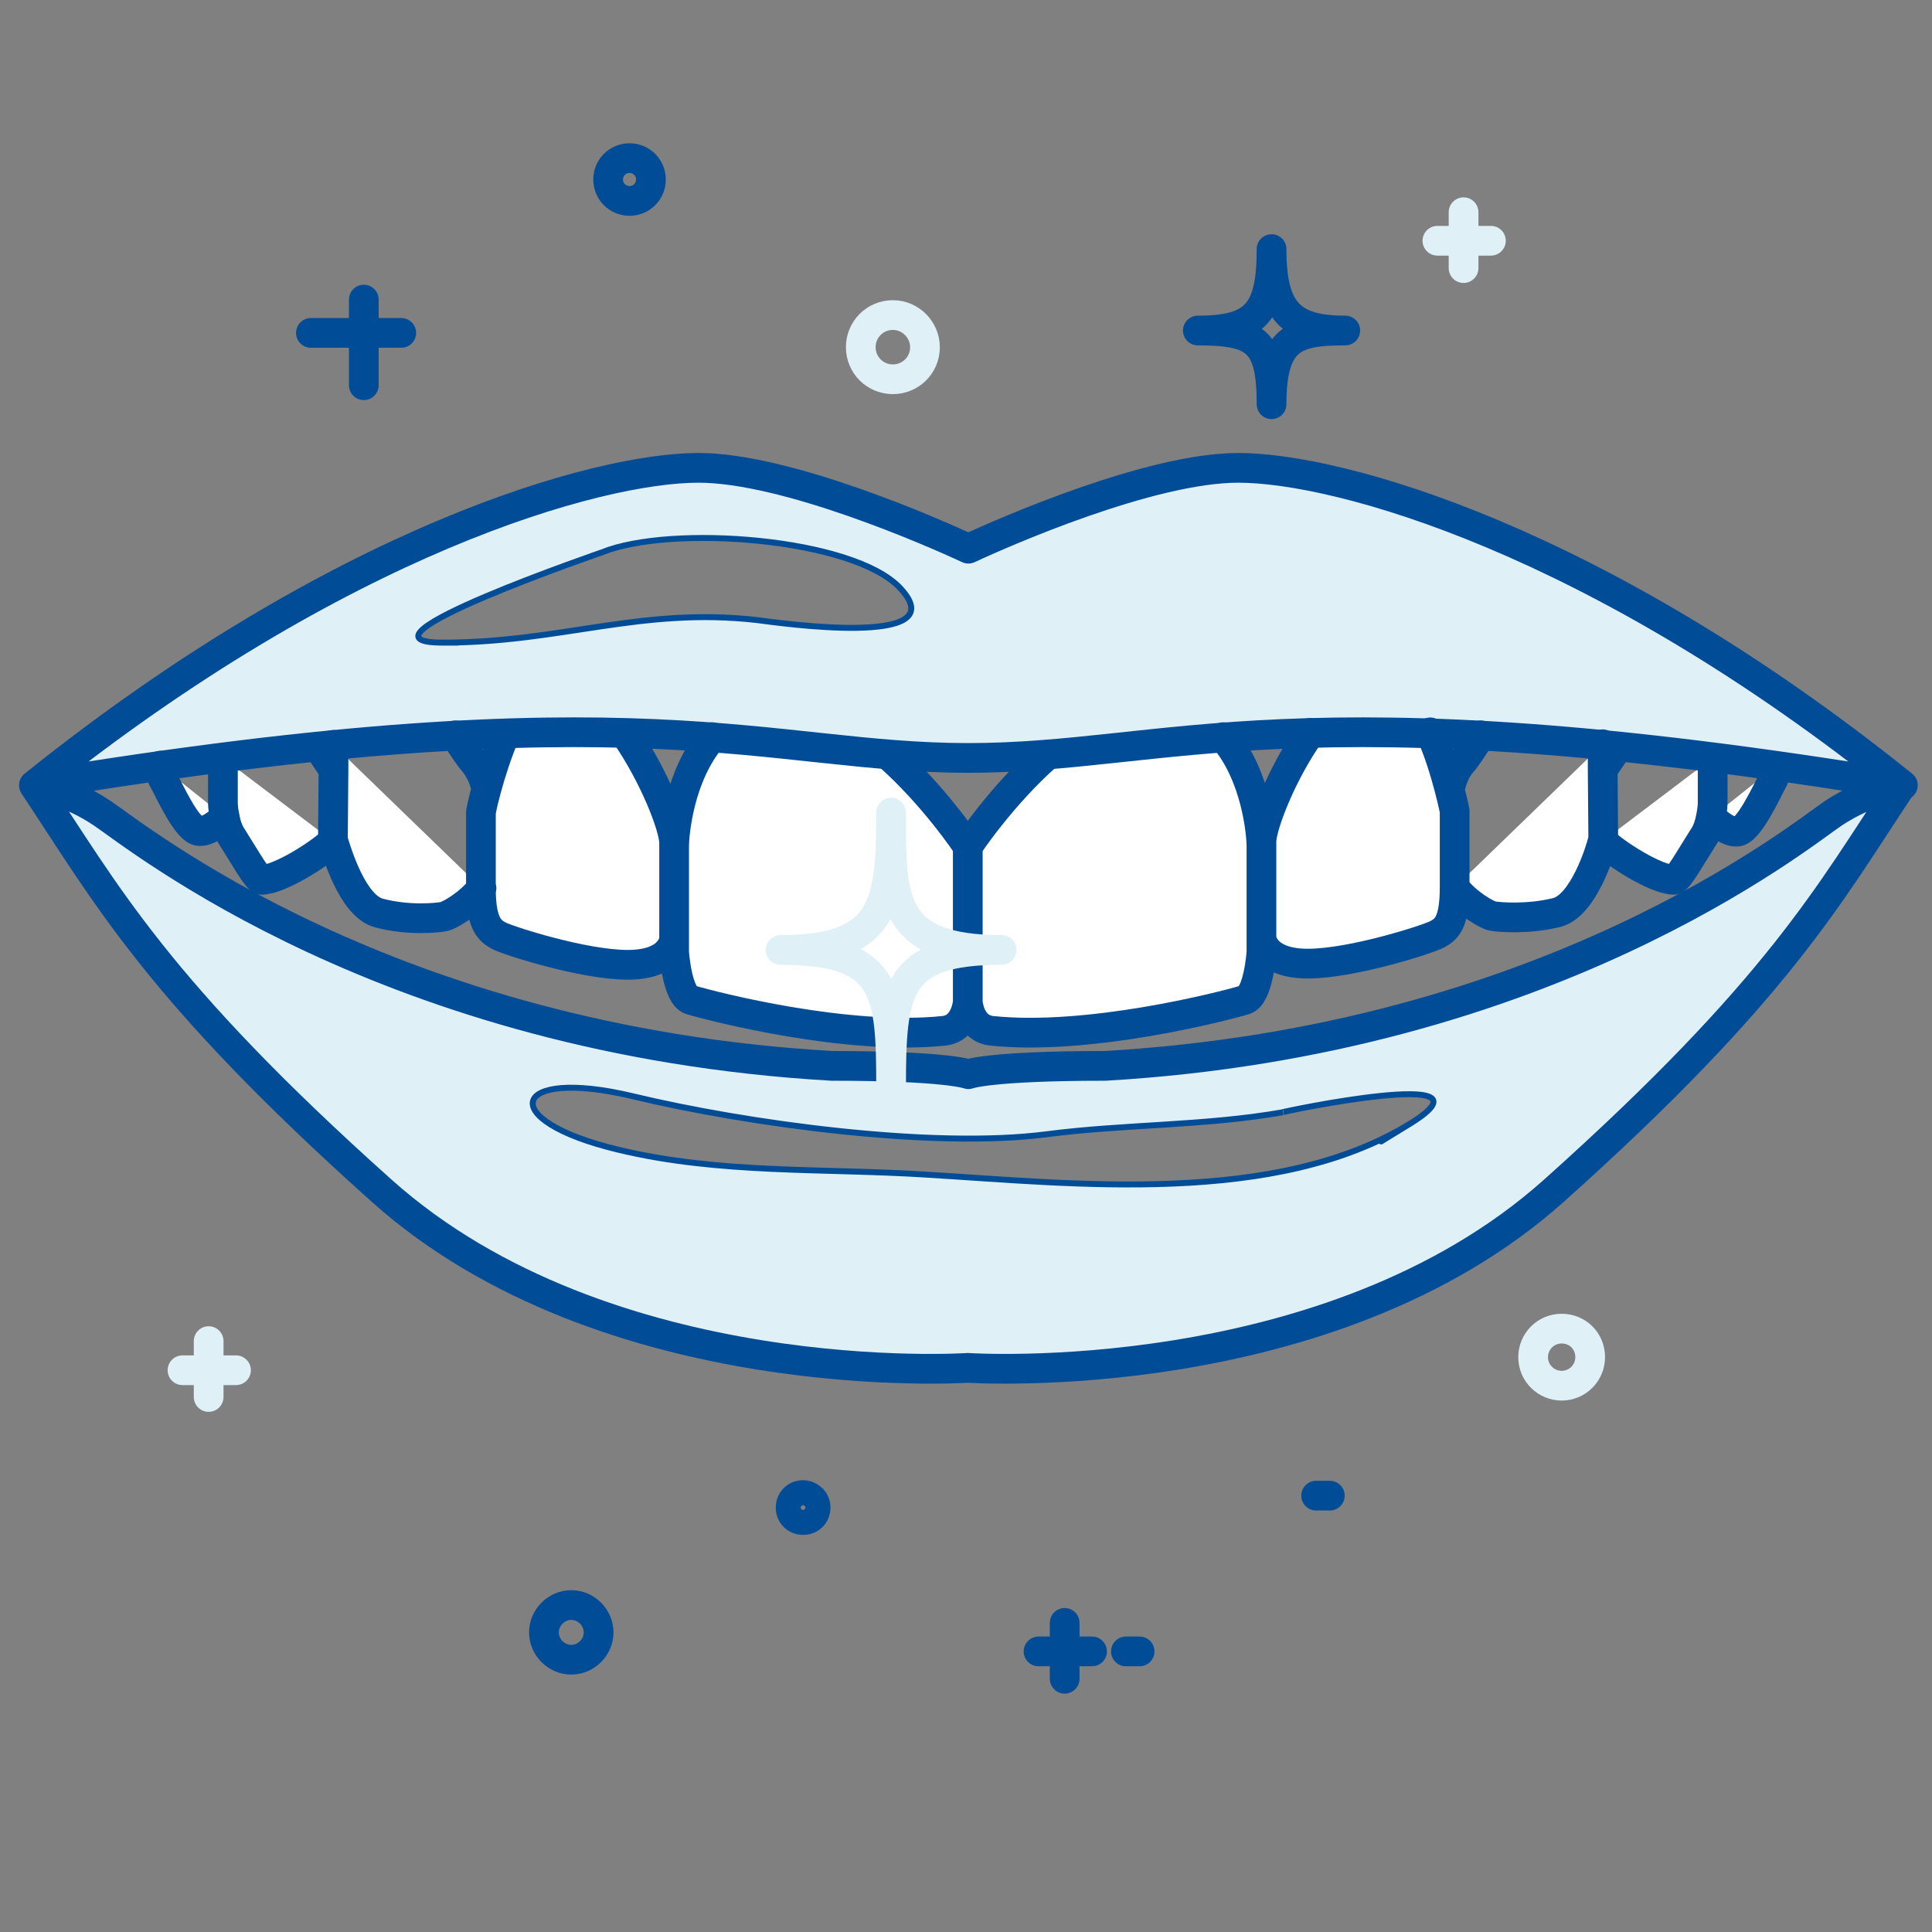 <svg x="0px" y="0px"
	 viewBox="0 0 325 325" enable-background="new 0 0 325 325">
<rect x="0" y="0" width="325" height="325" fill="#808080" stroke="none"/>
<g>
	<path fill="#DFF0F7" stroke="#004C97" stroke-miterlimit="10" d="M162.8,127.5c33.7,0,54.9-12.4,157.2,4.6
		c-51.5-41.3-94.8-53.4-111.8-53.4c-14.8,0-39.4,10.8-45.4,13.6c-6-2.8-30.6-13.6-45.4-13.6c-16.9,0-60.3,12-111.8,53.4
		C108,115.2,129.1,127.5,162.8,127.5z M74.6,108.1c-18.2,0.1,28.2-15.7,26.7-15.2c11.6-4.7,42.2-2.4,50.1,6
		c9.7,10.3-20.9,5.8-24.1,5.4C107.8,102.1,94.3,108.1,74.6,108.1C72,108.1,81.2,108.1,74.6,108.1z M308.5,136.8
		c-6.1,4.1-48.2,38.1-122.6,42.5c-19.6,0-23,1.4-23,1.4s-3.4-1.4-23-1.4C65.4,175,23.3,140.9,17.2,136.8c-6.1-4.1-11.5-4.7-11.5-4.7
		c12.2,18.3,20.6,34.3,58.5,68.2s98.6,29.8,98.6,29.8s60.7,4.1,98.6-29.8s46.3-49.9,58.5-68.2C320,132.1,314.6,132.8,308.5,136.8z
		 M237.4,188.9c-22.7,14.1-56.7,10.2-81.5,8.7c-17.3-1.1-34.9-0.1-51.9-4.2c-20.9-5-18.1-13.9,2.4-9c19.1,4.6,50.4,8.9,69.7,6.4
		c13.1-1.7,26.7-1.4,39.7-3.7C215.2,187.1,252.9,179.2,237.4,188.9C224.7,196.7,239.5,187.6,237.4,188.9z"/>
	
		<path fill-rule="evenodd" clip-rule="evenodd" fill="#FFFFFF" stroke="#004C97" stroke-width="5" stroke-linecap="round" stroke-linejoin="round" stroke-miterlimit="10" d="
		M119.8,124c-5.6,6.5-6.4,16.4-6.4,18.3v15.4v2.5c0,0,0.5,7.3,2.8,8c4,1.2,26.4,6.9,42.6,5.2c3.5-0.4,3.9-4.3,4-4.7c0,0,0,0,0,0
		c0,0,0,0,0,0v-26.3c0,0,0,0,0,0c-0.1-0.2-5.7-8.6-13.4-15.4 M287.9,137.5c1.1,1.1,2.9,2.5,4.3,2.4c2-0.1,5-6.8,6-8.6
		c0.3-0.4,0.4-1.3,0.5-2.4 M272.2,125.6c-1.1,1.7-2.1,3.1-2.6,3.9v0 M269.6,141.5c2.1,2.1,9,6.5,12,6.5c0.7,0,3.1-4.3,4.9-7.1
		c0.7-1,1.1-2.3,1.3-3.4c0.3-1.4,0.3-2.4,0.3-2.4v-7.6 M249.1,123.7c-1.3,2-2.4,3.7-3.1,4.5c-1.2,1.3-1.8,3.1-2.1,4.5v0
		 M244.7,149.3c2,2.7,5.6,4.7,6.4,4.8c1.1,0.2,5.9,0.6,10.8-0.6c4.5-1.2,7.3-10.4,7.7-12c0-0.2,0.1-0.3,0.1-0.3l-0.1-11.8v0l0-4.2
		 M220.4,123.3c-4.8,6.8-8.2,15.6-8.2,18.3v0.8v15.4c0,0,0.3,4.3,7.8,4.3c7.5,0,20.2-4.1,21.7-4.9c1.5-0.8,3-1.8,3-7.9
		c0-0.1,0-0.2,0-0.3c0-6.4,0-12.6,0-12.6s-0.3-1.5-0.9-3.8v0c-0.7-2.6-1.7-6.1-3.2-9.4 M205.8,124c5.6,6.5,6.4,16.4,6.4,18.3v15.4
		v2.5c0,0-0.5,7.3-2.8,8c-4,1.2-26.4,6.9-42.6,5.2c-3.5-0.4-3.9-4.2-4-4.7c0,0,0,0,0,0c0,0,0,0,0,0v-26.3c0,0,0,0,0,0
		c0.1-0.2,5.7-8.6,13.4-15.4 M85,123.4c-1.4,3.3-2.5,6.8-3.2,9.4v0c-0.6,2.2-0.9,3.8-0.9,3.8s0,6.2,0,12.6c0,0.1,0,0.2,0,0.3
		c0,6.1,1.6,7.1,3,7.9c1.5,0.8,14.2,4.9,21.7,4.9c7.5,0,7.8-4.3,7.8-4.3v-15.4v-0.8c0-2.7-3.4-11.4-8.2-18.3 M56.1,125.3l0,4.2v0
		L56,141.3c0,0,0,0.1,0.1,0.3c0.5,1.6,3.2,10.9,7.7,12c4.9,1.3,9.7,0.8,10.8,0.6c0.8-0.1,4.4-2.1,6.4-4.8 M81.8,132.7L81.8,132.7
		c-0.3-1.5-1-3.2-2.1-4.5c-0.7-0.8-1.8-2.4-3.1-4.5 M56.1,129.5L56.1,129.5c-0.5-0.8-1.5-2.2-2.6-3.9 M56,141.5
		c-2.1,2.1-9,6.5-12,6.5c-0.7,0-3.1-4.3-4.9-7.1c-0.7-1-1.1-2.3-1.3-3.4c-0.3-1.4-0.3-2.4-0.3-2.4v-7.6 M27,128.8
		c0.1,1.1,0.2,2,0.5,2.4c1,1.8,4,8.5,6,8.6c1.4,0.1,3.2-1.2,4.3-2.4"/>
	
		<path fill-rule="evenodd" clip-rule="evenodd" fill="none" stroke="#004C97" stroke-width="5" stroke-linecap="round" stroke-linejoin="round" stroke-miterlimit="10" d="
		M5.7,132.1c51.5-41.3,94.8-53.4,111.8-53.4c14.8,0,39.4,10.8,45.4,13.6c6-2.8,30.6-13.6,45.4-13.6c16.9,0,60.3,12,111.8,53.4
		c-102.3-16.9-123.4-4.6-157.2-4.6C129.1,127.5,108,115.2,5.7,132.1z M185.9,179.3c-19.6,0-23,1.4-23,1.4s-3.4-1.4-23-1.4
		C65.4,175,23.3,140.9,17.2,136.8c-6.1-4.1-11.5-4.7-11.5-4.7c12.2,18.3,20.6,34.3,58.5,68.2s98.6,29.8,98.6,29.8
		s60.7,4.1,98.6-29.8s46.3-49.9,58.5-68.2c0,0-5.4,0.7-11.5,4.7C302.4,140.9,260.3,175,185.9,179.3z"/>
	<path fill="none" stroke="#004C97" stroke-width="5" stroke-linecap="round" stroke-linejoin="round" stroke-miterlimit="10" d="
		M52.3,56h15.2 M61.2,50.4v14.4 M183.7,277.8h-9 M189.4,277.8h2.3 M221.4,251.6h2.3 M179.1,282.4V273 M105.9,26.6
		c-2,0-3.6,1.6-3.6,3.6c0,2,1.6,3.6,3.6,3.6c2,0,3.6-1.6,3.6-3.6C109.5,28.2,107.9,26.6,105.9,26.6z M96.1,270
		c-2.5,0-4.6,2.1-4.6,4.6c0,2.5,2.1,4.6,4.6,4.6c2.5,0,4.6-2.1,4.6-4.6C100.7,272.1,98.6,270,96.1,270z M135.1,251.5
		c-1.2,0-2.1,0.9-2.1,2.1s0.9,2.1,2.1,2.1c1.2,0,2.1-0.9,2.1-2.1S136.2,251.5,135.1,251.5z M201.5,55.6c9.7,0,12.4-3,12.4-13.7
		c0,10.5,3.2,13.7,12.4,13.7c-8.5,0-12.4,1.2-12.4,12.4C213.9,57.4,211.3,55.6,201.5,55.6z"/>
	<path fill="none" stroke="#DFF0F7" stroke-width="5" stroke-linecap="round" stroke-linejoin="round" stroke-miterlimit="10" d="
		M149.9,182.9c0-16.4-0.6-23.1-18.6-23.1c17.7,0,18.6-7.7,18.6-23.1c0,14.4-0.3,23.1,18.6,23.1C150.7,159.8,149.9,166.4,149.9,182.9
		z M30.7,230.5h9 M35.1,235v-9.4 M150.2,53c-3,0-5.4,2.4-5.4,5.4c0,3,2.4,5.4,5.4,5.4c3,0,5.4-2.4,5.4-5.4
		C155.6,55.5,153.2,53,150.2,53z M241.8,40.5h9 M246.2,45.1v-9.4 M262.7,223.5c-2.7,0-4.8,2.2-4.8,4.8c0,2.7,2.2,4.8,4.8,4.8
		c2.7,0,4.8-2.2,4.8-4.8C267.5,225.6,265.4,223.5,262.7,223.5z"/>
</g>
</svg>
